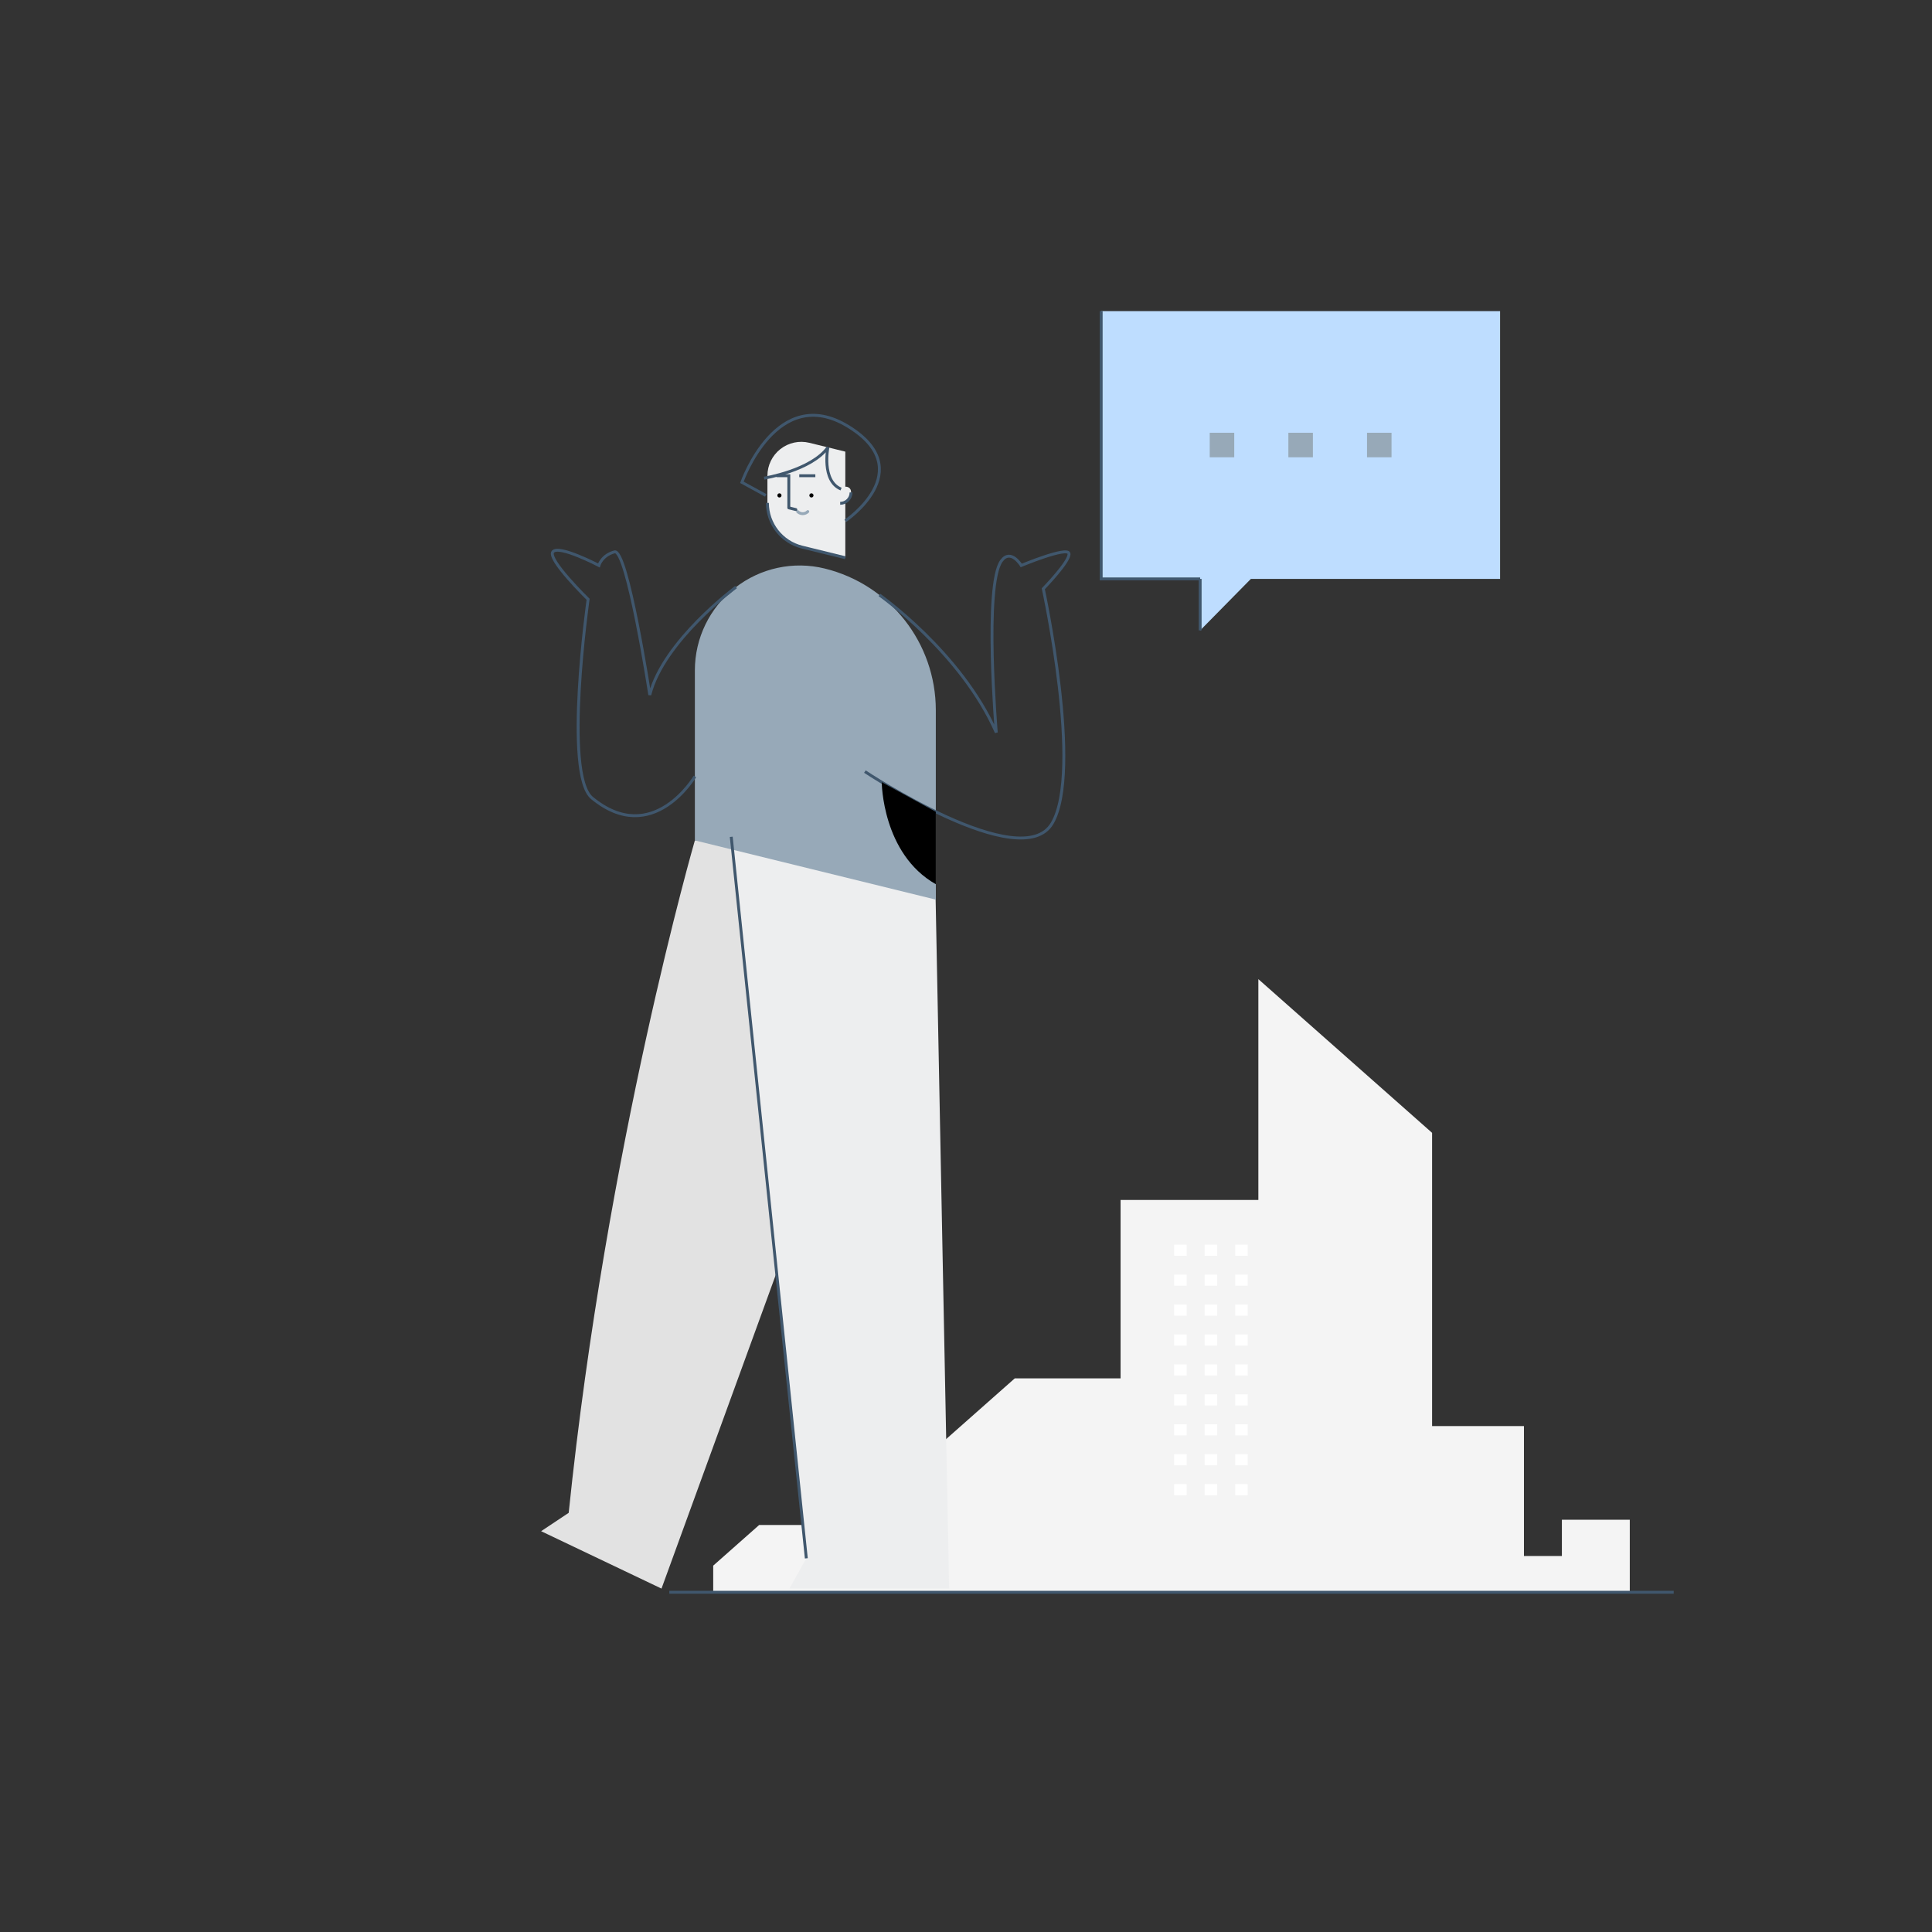 <svg width="300" height="300" viewBox="0 0 300 300" fill="none" xmlns="http://www.w3.org/2000/svg">
<rect x="0" y="0" width="300" height="300" fill="#333333" stroke="none"/>
<path d="M117.879 236.803H132.142V230.769H146.716V223.637L157.569 214.036H174.003V186.33H195.397V152.042L222.374 175.907V221.442H236.638V241.613H242.529V235.981H253.072V247.245H110.747V243.113L117.879 236.803V236.803Z" fill="#F4F4F4"/>
<path d="M259.893 247.245H103.926" stroke="#40576D" stroke-width="0.45"/>
<rect x="193.748" y="194.995" width="1.949" height="1.724" transform="rotate(-180 193.748 194.995)" fill="white"/>
<rect x="189.007" y="194.995" width="1.949" height="1.724" transform="rotate(-180 189.007 194.995)" fill="white"/>
<rect x="184.265" y="194.995" width="1.949" height="1.724" transform="rotate(-180 184.265 194.995)" fill="white"/>
<rect x="193.748" y="199.643" width="1.949" height="1.724" transform="rotate(-180 193.748 199.643)" fill="white"/>
<rect x="189.007" y="199.643" width="1.949" height="1.724" transform="rotate(-180 189.007 199.643)" fill="white"/>
<rect x="184.265" y="199.643" width="1.949" height="1.724" transform="rotate(-180 184.265 199.643)" fill="white"/>
<rect x="193.748" y="204.291" width="1.949" height="1.724" transform="rotate(-180 193.748 204.291)" fill="white"/>
<rect x="189.007" y="204.291" width="1.949" height="1.724" transform="rotate(-180 189.007 204.291)" fill="white"/>
<rect x="184.265" y="204.291" width="1.949" height="1.724" transform="rotate(-180 184.265 204.291)" fill="white"/>
<rect x="193.748" y="208.939" width="1.949" height="1.724" transform="rotate(-180 193.748 208.939)" fill="white"/>
<rect x="189.007" y="208.939" width="1.949" height="1.724" transform="rotate(-180 189.007 208.939)" fill="white"/>
<rect x="184.265" y="208.939" width="1.949" height="1.724" transform="rotate(-180 184.265 208.939)" fill="white"/>
<rect x="193.748" y="213.587" width="1.949" height="1.724" transform="rotate(-180 193.748 213.587)" fill="white"/>
<rect x="189.007" y="213.587" width="1.949" height="1.724" transform="rotate(-180 189.007 213.587)" fill="white"/>
<rect x="184.265" y="213.587" width="1.949" height="1.724" transform="rotate(-180 184.265 213.587)" fill="white"/>
<rect x="193.748" y="218.235" width="1.949" height="1.724" transform="rotate(-180 193.748 218.235)" fill="white"/>
<rect x="189.007" y="218.235" width="1.949" height="1.724" transform="rotate(-180 189.007 218.235)" fill="white"/>
<rect x="184.265" y="218.235" width="1.949" height="1.724" transform="rotate(-180 184.265 218.235)" fill="white"/>
<rect x="193.748" y="222.884" width="1.949" height="1.724" transform="rotate(-180 193.748 222.884)" fill="white"/>
<rect x="189.007" y="222.884" width="1.949" height="1.724" transform="rotate(-180 189.007 222.884)" fill="white"/>
<rect x="184.265" y="222.884" width="1.949" height="1.724" transform="rotate(-180 184.265 222.884)" fill="white"/>
<rect x="193.748" y="227.531" width="1.949" height="1.724" transform="rotate(-180 193.748 227.531)" fill="white"/>
<rect x="189.007" y="227.531" width="1.949" height="1.724" transform="rotate(-180 189.007 227.531)" fill="white"/>
<rect x="184.265" y="227.531" width="1.949" height="1.724" transform="rotate(-180 184.265 227.531)" fill="white"/>
<rect x="193.748" y="232.179" width="1.949" height="1.724" transform="rotate(-180 193.748 232.179)" fill="white"/>
<rect x="189.007" y="232.179" width="1.949" height="1.724" transform="rotate(-180 189.007 232.179)" fill="white"/>
<rect x="184.265" y="232.179" width="1.949" height="1.724" transform="rotate(-180 184.265 232.179)" fill="white"/>
<path d="M107.899 130.499C107.899 130.499 94.197 177.842 88.307 234.913L84.024 237.762L102.718 246.675L126.606 181.082L130.462 128.111" fill="#E2E2E2"/>
<path d="M113.547 129.939L140.243 128.111L145.097 130.088L147.379 246.675H122.583L125.205 241.977L113.547 129.939V129.939Z" fill="#EDEEEF"/>
<path d="M119.165 73.871V78.085C119.165 81.344 121.389 84.181 124.554 84.959L131.259 86.607V70.131L125.684 68.761C124.113 68.375 122.453 68.732 121.181 69.73C119.908 70.727 119.165 72.254 119.165 73.871L119.165 73.871Z" fill="#EDEEEF"/>
<path d="M119.165 78.085C119.165 81.343 121.389 84.181 124.554 84.958L131.259 86.606" stroke="#40576D" stroke-width="0.45"/>
<path d="M125.997 77.249C126.176 77.249 126.321 77.104 126.321 76.925C126.321 76.747 126.176 76.602 125.997 76.602C125.819 76.602 125.674 76.747 125.674 76.925C125.674 77.104 125.819 77.249 125.997 77.249Z" fill="black"/>
<path d="M121.029 77.249C121.208 77.249 121.353 77.104 121.353 76.925C121.353 76.747 121.208 76.602 121.029 76.602C120.851 76.602 120.706 76.747 120.706 76.925C120.706 77.104 120.851 77.249 121.029 77.249Z" fill="black"/>
<path d="M122.487 78.855V73.871H120.576" stroke="#40576D" stroke-width="0.45"/>
<path d="M126.606 73.871H124.109" stroke="#40576D" stroke-width="0.45"/>
<path d="M130.463 76.424V78.155C131.396 78.155 132.153 77.398 132.153 76.465C132.153 76.413 132.151 76.362 132.146 76.311C132.052 75.261 130.463 75.371 130.463 76.424Z" fill="#EDEEEF"/>
<path d="M130.463 78.155C131.396 78.155 132.153 77.398 132.153 76.465" stroke="#40576D" stroke-width="0.45"/>
<path d="M123.852 79.437C124.289 79.874 124.997 79.874 125.434 79.437" stroke="#97A9B8" stroke-width="0.45" stroke-linecap="round" stroke-linejoin="round"/>
<path d="M122.487 78.858L123.579 79.127" stroke="#40576D" stroke-width="0.45" stroke-linecap="round"/>
<path d="M107.899 104.089V130.499L145.313 139.695V110.281C145.313 99.852 138.192 90.77 128.064 88.281H128.064C123.207 87.087 118.071 88.192 114.135 91.278C110.199 94.364 107.899 99.088 107.899 104.089V104.089Z" fill="#97A9B8"/>
<path d="M125.205 241.977L113.547 129.939" stroke="#40576D" stroke-width="0.45"/>
<path d="M118.908 76.925L115.203 74.894C115.203 74.894 120.618 59.39 131.733 66.23C142.848 73.07 131.259 80.879 131.259 80.879" stroke="#40576D" stroke-width="0.45"/>
<path d="M118.643 74.248C118.643 74.248 125.997 73.063 128.558 69.467C128.558 69.467 127.516 74.673 130.603 75.943" stroke="#40576D" stroke-width="0.45"/>
<path d="M136.554 92.386C136.554 92.386 149.233 101.303 154.705 113.748C154.705 113.748 152.767 90.854 155.503 87.092C156.947 85.106 158.581 87.802 158.581 87.802C158.581 87.802 165.763 84.812 165.991 85.952C166.219 87.092 162.001 91.424 162.001 91.424C162.001 91.424 168.157 119.764 163.369 127.858C158.581 135.952 134.299 119.81 134.299 119.81" stroke="#40576D" stroke-width="0.45"/>
<path d="M136.915 121.456C136.915 121.456 136.966 132.57 145.313 137.299V126.059L136.915 121.456Z" fill="black"/>
<path d="M114.289 91.16C114.289 91.16 103.025 99.508 100.897 107.911C100.897 107.911 97.401 85.168 95.425 85.693C93.449 86.218 92.993 87.802 92.993 87.802C92.993 87.802 86.761 84.542 85.849 85.684C84.937 86.826 91.321 93.058 91.321 93.058C91.321 93.058 87.459 120.237 91.929 123.914C101.353 131.666 107.9 120.57 107.9 120.57" stroke="#40576D" stroke-width="0.45"/>
<path d="M195.721 88.382L186.359 97.888V88.382H195.721V88.382Z" fill="#BEDDFF"/>
<path d="M186.359 97.888V88.382" stroke="#40576D" stroke-width="0.45"/>
<rect x="232.933" y="89.892" width="61.941" height="41.58" transform="rotate(-180 232.933 89.892)" fill="#BEDDFF"/>
<path d="M170.99 48.312V89.892H186.359" stroke="#40576D" stroke-width="0.45"/>
<rect x="216.077" y="71.006" width="3.807" height="3.807" transform="rotate(-180 216.077 71.006)" fill="#97A9B8"/>
<rect x="203.865" y="71.006" width="3.807" height="3.807" transform="rotate(-180 203.865 71.006)" fill="#97A9B8"/>
<rect x="191.653" y="71.006" width="3.807" height="3.807" transform="rotate(-180 191.653 71.006)" fill="#97A9B8"/>
</svg>
